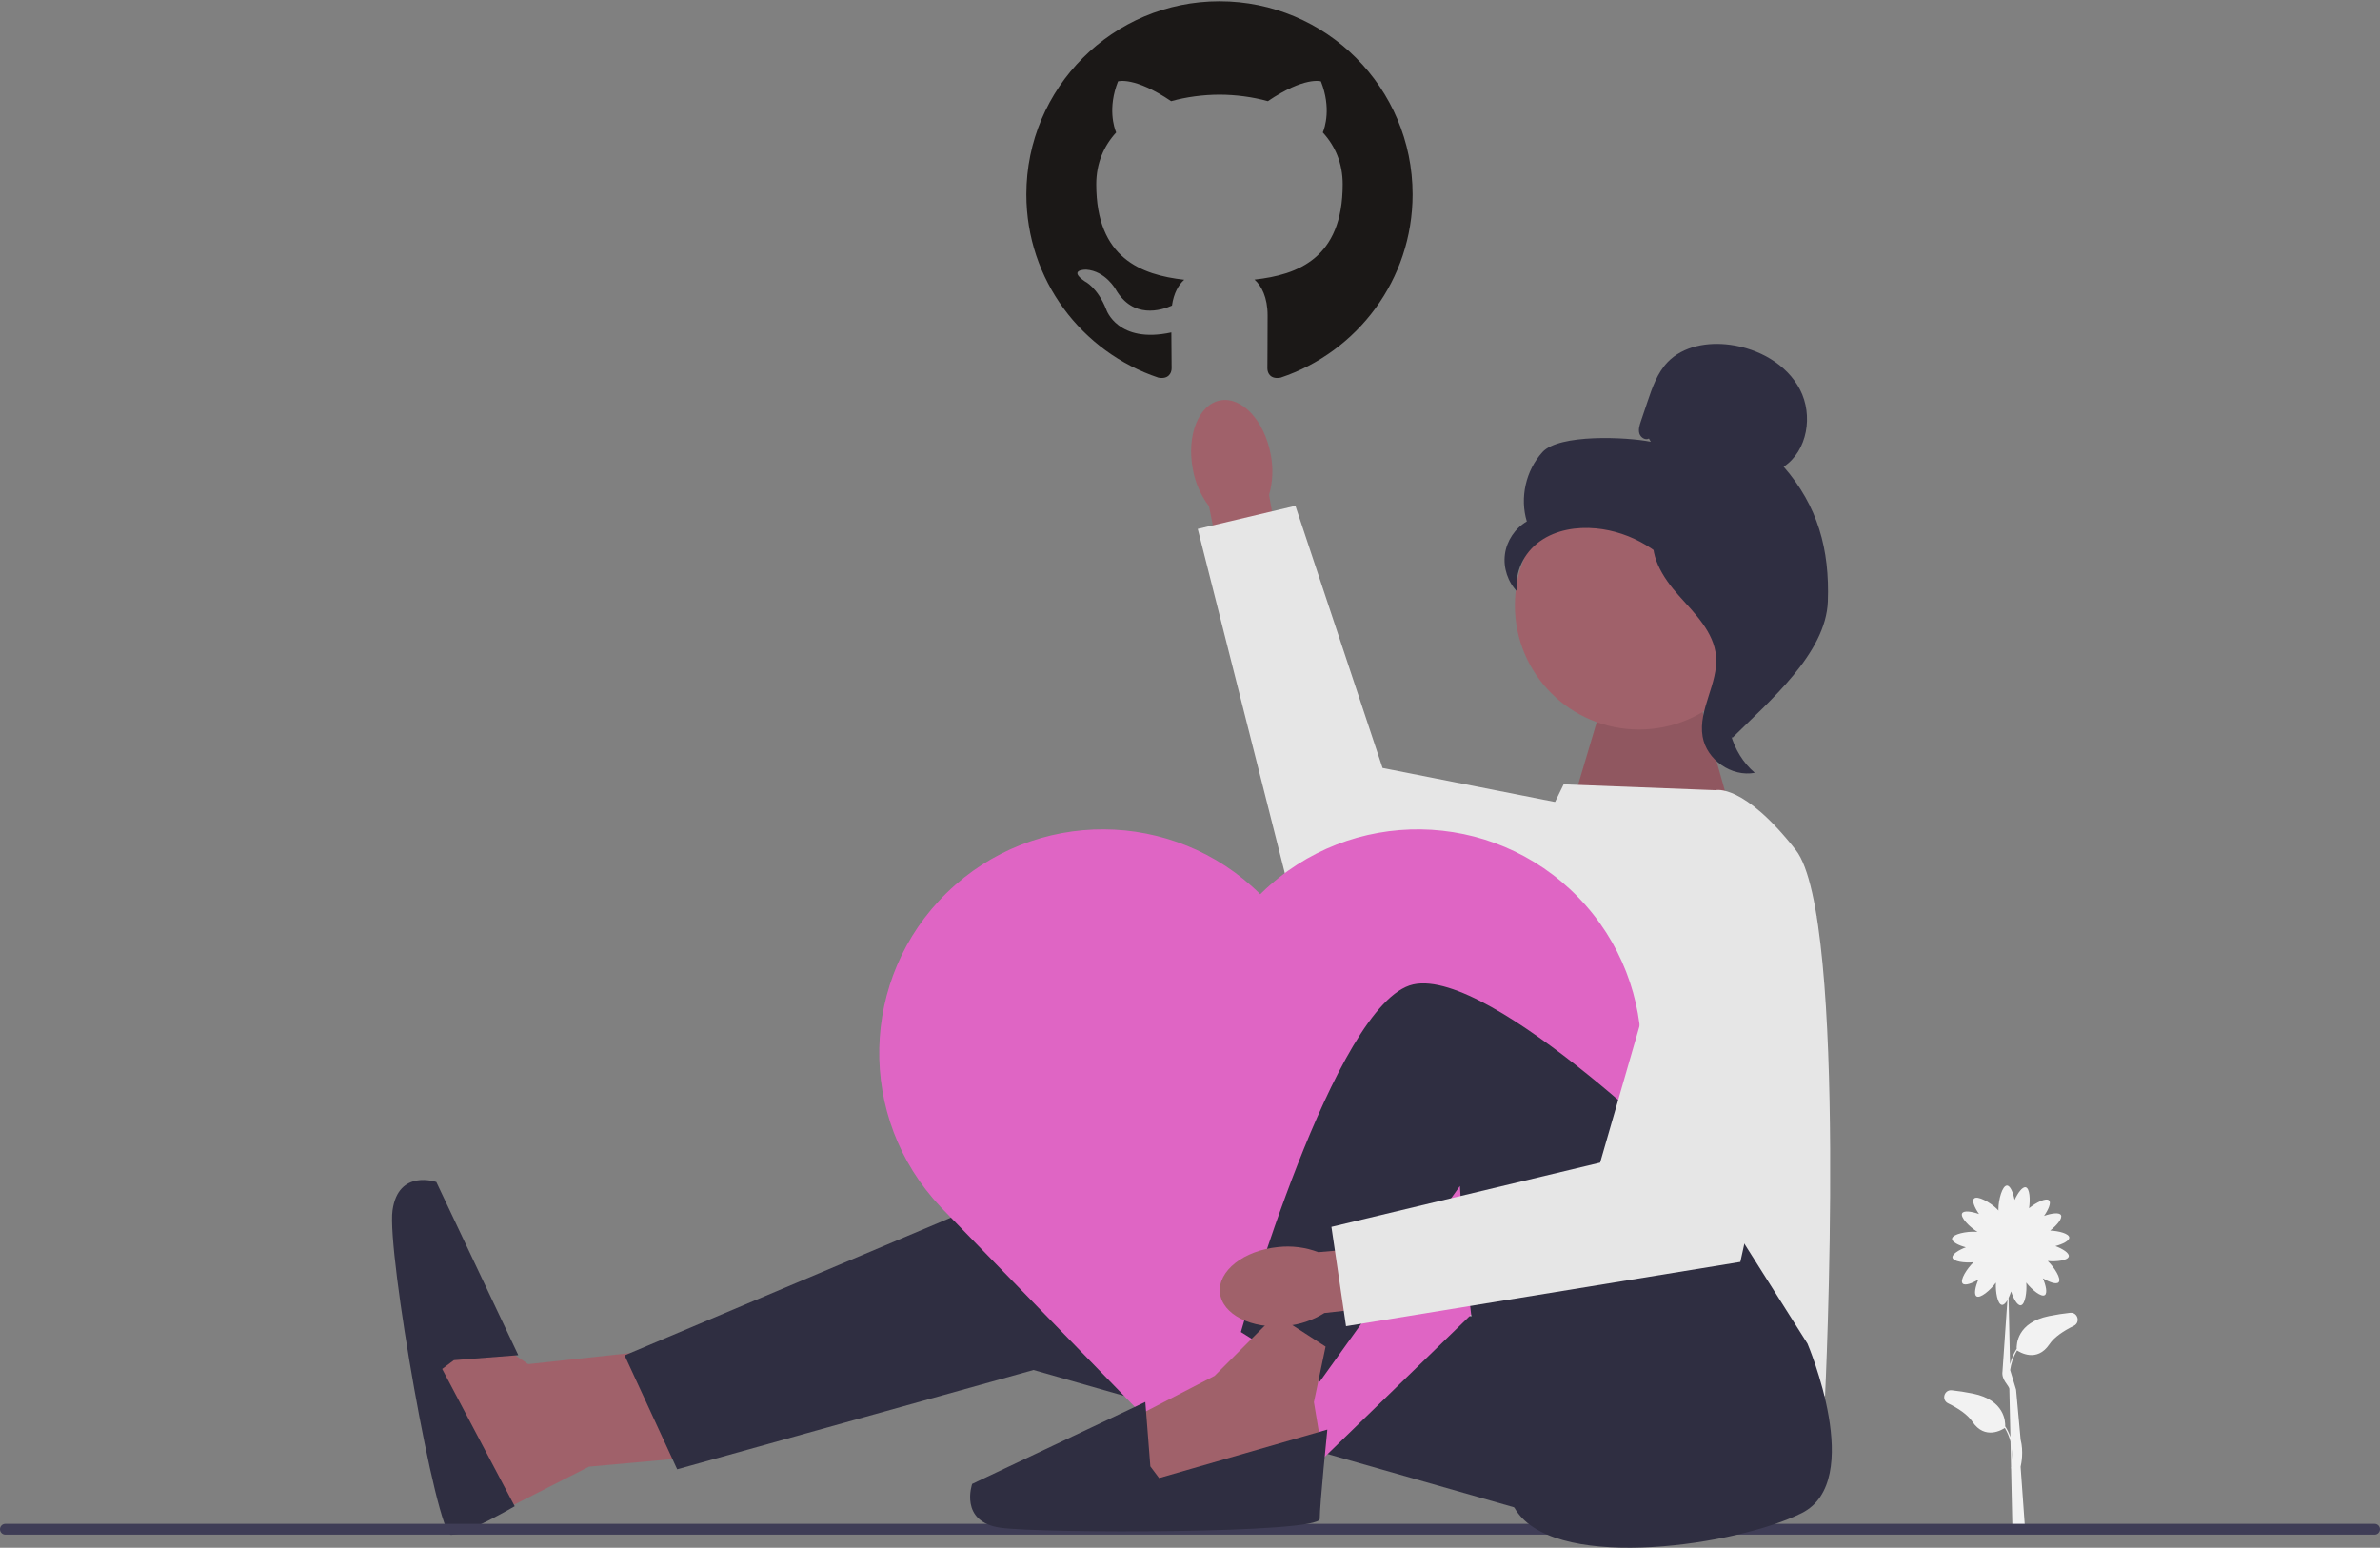 <?xml version="1.0" encoding="UTF-8" standalone="no"?>
<svg
   xmlns:dc="http://purl.org/dc/elements/1.1/"
   xmlns:cc="http://creativecommons.org/ns#"
   xmlns:rdf="http://www.w3.org/1999/02/22-rdf-syntax-ns#"
   xmlns:svg="http://www.w3.org/2000/svg"
   xmlns="http://www.w3.org/2000/svg"
   xmlns:sodipodi="http://sodipodi.sourceforge.net/DTD/sodipodi-0.dtd"
   xmlns:inkscape="http://www.inkscape.org/namespaces/inkscape"
   inkscape:version="1.0 (4035a4f, 2020-05-01)"
   sodipodi:docname="undraw_appreciation_github.svg"
   id="svg1247"
   version="1.1"
   viewBox="0 0 524.67 341.191"
   height="341.191"
   width="524.67">
  <rect x="0" y="0" width="524.67" height="341.191" fill="#808080" stroke="none"/>
  <defs
     id="defs1251" />
  <sodipodi:namedview
     inkscape:current-layer="svg1247"
     inkscape:window-maximized="0"
     inkscape:window-y="25"
     inkscape:window-x="0"
     inkscape:cy="170.59557"
     inkscape:cx="262.33502"
     inkscape:zoom="2.0889319"
     showgrid="false"
     id="namedview1249"
     inkscape:window-height="1247"
     inkscape:window-width="1646"
     inkscape:pageshadow="2"
     inkscape:pageopacity="0"
     guidetolerance="10"
     gridtolerance="10"
     objecttolerance="10"
     borderopacity="1"
     bordercolor="#666666"
     pagecolor="#ffffff" />
  <g
     id="g857"
     transform="matrix(0.705,0,0,-0.705,268.834,0.282)"
     inkscape:export-filename="/Users/jemgillam/Documents/Work/News/github.svg.png"
     inkscape:export-xdpi="256.46899"
     inkscape:export-ydpi="256.46899">
    <path
       d="m 0,0 c -33.347,0 -60.388,-27.035 -60.388,-60.388 0,-26.68 17.303,-49.316 41.297,-57.301 3.018,-0.559 4.126,1.31 4.126,2.905 0,1.439 -0.056,6.197 -0.082,11.243 -16.8,-3.653 -20.345,7.125 -20.345,7.125 -2.747,6.979 -6.705,8.836 -6.705,8.836 -5.479,3.748 0.413,3.671 0.413,3.671 6.064,-0.426 9.257,-6.224 9.257,-6.224 5.386,-9.231 14.127,-6.562 17.573,-5.019 0.543,3.902 2.107,6.567 3.834,8.075 -13.413,1.526 -27.513,6.705 -27.513,29.844 0,6.592 2.359,11.98 6.222,16.209 -0.627,1.521 -2.694,7.663 0.586,15.981 0,0 5.071,1.622 16.61,-6.191 4.817,1.338 9.983,2.009 15.115,2.033 5.132,-0.024 10.302,-0.695 15.128,-2.033 11.526,7.813 16.59,6.191 16.59,6.191 3.287,-8.318 1.22,-14.46 0.593,-15.981 3.872,-4.229 6.214,-9.617 6.214,-16.209 0,-23.195 -14.127,-28.301 -27.574,-29.796 2.166,-1.874 4.096,-5.549 4.096,-11.183 0,-8.08 -0.069,-14.583 -0.069,-16.572 0,-1.608 1.086,-3.49 4.147,-2.898 23.982,7.994 41.263,30.622 41.263,57.294 C 60.388,-27.035 33.351,0 0,0"
       style="fill:#1b1817;fill-opacity:1;fill-rule:evenodd;stroke:none"
       id="path859" />
  </g>
  <polygon
     points="102.28,291.058 94.079,300.716 98.015,321.096 102.523,337.193 129.853,323.313 151.859,321.321 146.064,297.497 116.445,300.716 "
     fill="#a0616a"
     id="polygon1201" />
  <polygon
     points="137.693,298.785 149.283,323.896 227.836,302.004 349.53,336.774 332.789,254.357 296.088,263.371 224.617,262.084 "
     fill="#2f2e41"
     id="polygon1203" />
  <path
     d="m 100.053,299.844 14.205,-1.106 -18.069,-38.171 c 0,0 -8.37,-2.956 -9.658,6.249 -1.288,9.204 9.696,71.527 12.916,71.527 3.219,0 14.021,-6.302 14.021,-6.302 l -15.991,-30.266 2.576,-1.932 2e-5,3e-5 z"
     fill="#2f2e41"
     id="path1205" />
  <path
     d="m 456.349,289.393 c -1.43,0.154 -2.99,0.385 -4.649,0.723 -7.035,1.433 -7.181,6.21 -7.12,7.305 l -0.048,-0.03 c -0.707,1.135 -1.15,2.283 -1.418,3.367 l -0.322,-14.641 c 0.208,-0.434 0.398,-0.927 0.556,-1.432 0.527,1.622 1.39,3.154 2.134,3.052 0.968,-0.132 1.389,-2.979 1.209,-5.002 1.23,1.585 3.301,3.279 4.083,2.757 0.624,-0.418 0.254,-2.137 -0.427,-3.7 1.42,0.856 2.993,1.418 3.481,0.875 0.666,-0.741 -0.93,-3.271 -2.402,-4.683 1.97,0.184 4.475,-0.13 4.64,-1.027 0.135,-0.739 -1.356,-1.671 -2.952,-2.271 1.603,-0.423 3.102,-1.159 3.052,-1.888 -0.059,-0.866 -2.285,-1.445 -4.205,-1.534 1.448,-1.133 2.779,-2.699 2.372,-3.408 -0.374,-0.651 -2.114,-0.399 -3.72,0.175 0.95,-1.359 1.618,-2.889 1.109,-3.413 -0.634,-0.653 -2.883,0.474 -4.418,1.719 0.299,-1.94 0.148,-4.388 -0.722,-4.61 -0.728,-0.185 -1.759,1.239 -2.467,2.79 -0.313,-1.628 -0.945,-3.174 -1.676,-3.174 -1.04,0 -1.884,3.137 -1.884,5.18 0,0.116 0.003,0.224 0.008,0.328 -0.104,-0.121 -0.224,-0.248 -0.361,-0.38 -1.466,-1.424 -4.304,-3.004 -5.028,-2.258 -0.509,0.524 0.159,2.055 1.109,3.413 -1.606,-0.574 -3.346,-0.826 -3.72,-0.175 -0.503,0.875 1.646,3.059 3.393,4.119 -0.105,-0.013 -0.215,-0.023 -0.333,-0.031 -2.039,-0.139 -5.225,0.489 -5.296,1.527 -0.05,0.729 1.449,1.465 3.052,1.888 -1.596,0.6 -3.087,1.532 -2.952,2.271 0.164,0.897 2.67,1.21 4.64,1.027 -1.472,1.412 -3.068,3.942 -2.402,4.683 0.488,0.543 2.061,-0.019 3.481,-0.875 -0.682,1.563 -1.052,3.282 -0.427,3.7 0.825,0.552 3.087,-1.369 4.28,-3.021 -0.122,2.022 0.362,4.799 1.322,4.909 0.401,0.046 0.827,-0.382 1.211,-1.041 l -1.087,15.737 c -0.254,1.833 1.372,3.029 1.517,3.784 l 0.234,10.657 c -0.265,-0.759 -0.621,-1.536 -1.102,-2.307 l -0.048,0.03 c 0.062,-1.095 -0.085,-5.872 -7.12,-7.305 -1.659,-0.338 -3.219,-0.569 -4.649,-0.723 -1.688,-0.182 -2.346,2.129 -0.821,2.875 2.208,1.081 4.285,2.442 5.368,4.055 2.768,4.123 6.592,1.739 7.136,1.369 0.607,1.011 1.006,2.03 1.257,2.999 l 0.125,5.66 c -0.03,0.134 -0.052,0.209 -0.053,0.214 l 0.058,0.017 0.301,13.697 2.796,-0.022 -1,-14 c 0.168,-0.755 0.685,-3.328 0,-6 l -1,-11 v 0 c -0.002,-0.008 0.057,0.289 0,0 l -1.304,-4.322 c 0.19,-1.337 0.63,-2.841 1.524,-4.329 0.544,0.37 4.368,2.753 7.136,-1.369 1.083,-1.612 3.16,-2.974 5.368,-4.055 1.525,-0.746 0.866,-3.057 -0.821,-2.875 h 9e-5 z m -12.771,32.406 -0.053,-2.395 c 0.106,0.906 0.101,1.723 0.053,2.395 z"
     fill="#f2f2f2"
     id="path1207" />
  <path
     d="m 0,337.107 c 0,0.66 0.53,1.19 1.19,1.19 h 522.29 c 0.66,0 1.19,-0.53 1.19,-1.19 0,-0.66 -0.53,-1.19 -1.19,-1.19 H 1.19 c -0.66,0 -1.19,0.53 -1.19,1.19 z"
     fill="#3f3d56"
     id="path1209" />
  <polygon
     points="374.24,153.043 382.61,182.662 346.553,177.511 353.636,153.687 "
     fill="#a0616a"
     id="polygon1211" />
  <polygon
     points="374.24,153.043 382.61,182.662 346.553,177.511 353.636,153.687 "
     isolation="isolate"
     opacity="0.1"
     id="polygon1213" />
  <path
     d="m 378.182,174.194 -33.482,-1.288 -10.381,21.345 -16.018,94.553 84.026,18.994 c 0,0 5.151,-105.596 -6.439,-120.406 -11.59,-14.809 -17.707,-13.2 -17.707,-13.2 h 3e-5 z"
     fill="#e6e6e6"
     id="path1215" />
  <g
     id="g1220">
    <path
       id="uuid-d56b3625-4c94-42bd-b945-161326df6b90-118"
       d="m 280.123,100.149 c -1.396,-7.454 -6.373,-12.775 -11.116,-11.886 -4.743,0.889 -7.456,7.651 -6.059,15.107 0.517,2.986 1.742,5.805 3.572,8.22 l 6.312,31.506 12.453,-2.528 -5.517,-31.461 c 0.832,-2.915 0.954,-5.987 0.355,-8.959 z"
       fill="#a0616a" />
    <polygon
       points="285.572,111.503 264.039,116.596 285.641,201.977 363.042,212.161 373.167,182.774 304.788,169.299 "
       fill="#e6e6e6"
       id="polygon1218" />
  </g>
  <path
     d="m 278.191,196.766 v 0 c -0.123,0.12 -0.237,0.246 -0.36,0.367 -19.071,-18.925 -49.785,-19.091 -69.06,-0.375 v 0 c -19.344,18.79 -19.997,49.637 -1.467,69.23 l -0.012,0.012 0.461,0.475 v 0 l 68.238,70.259 70.734,-68.699 -0.197,-0.202 c 0.119,-0.113 0.243,-0.218 0.36,-0.333 v 0 c 19.533,-18.971 19.988,-50.184 1.018,-69.717 v 0 c -18.971,-19.533 -50.184,-19.988 -69.716,-1.018 z"
     fill="#df65c4"
     id="path1224" />
  <path
     d="m 398.464,296.209 c 0,0 12.878,30.262 -1.288,37.345 -14.165,7.083 -52.965,12.878 -62.54,0 -9.575,-12.878 -12.794,-72.115 -12.794,-72.115 l -30.906,43.14 -17.385,-10.946 c 0,0 20.604,-72.758 37.989,-76.622 17.385,-3.863 63.744,42.496 63.744,42.496 l 23.18,36.701 3e-5,-6e-5 z"
     fill="#2f2e41"
     id="path1226" />
  <polygon
     points="249.084,312.95 251.016,329.691 286.429,325.828 290.937,316.813 289.649,309.087 292.224,296.853 281.278,289.771 267.757,303.292 "
     fill="#a0616a"
     id="polygon1228" />
  <path
     d="m 253.592,323.252 -1.106,-14.205 -38.171,18.069 c 0,0 -2.956,8.37 6.249,9.658 9.204,1.288 70.373,1.288 70.373,-1.932 0,-3.219 1.673,-19.702 1.673,-19.702 l -37.086,10.687 -1.932,-2.576 h 2e-5 z"
     fill="#2f2e41"
     id="path1230" />
  <g
     id="g1235">
    <path
       id="uuid-6c5d2e57-124e-4bcc-a41f-b37c29514f4d-119"
       d="m 281.731,274.905 c -7.546,0.748 -13.277,5.248 -12.8,10.051 0.477,4.802 6.98,8.087 14.529,7.338 3.019,-0.258 5.933,-1.236 8.498,-2.851 l 31.933,-3.574 -1.446,-12.624 -31.819,2.786 c -2.833,-1.08 -5.883,-1.466 -8.895,-1.125 z"
       fill="#a0616a" />
    <polygon
       points="293.512,270.454 296.731,292.346 383.655,278.181 400.47,201.945 372.065,189.325 352.749,256.289 "
       fill="#e6e6e6"
       id="polygon1233" />
  </g>
  <g
     id="g1245">
    <circle
       id="circle1239"
       fill="#a0616a"
       r="27.363"
       cy="133.455"
       cx="361.32" />
    <path
       id="path1241"
       fill="#2f2e41"
       d="M363.504,96.668c-.792,.462-1.852-.237-2.106-1.118-.254-.881,.042-1.816,.335-2.685,.492-1.458,.984-2.915,1.476-4.373,1.047-3.101,2.158-6.311,4.426-8.671,3.423-3.563,8.862-4.469,13.759-3.813,6.288,.843,12.493,4.248,15.417,9.879,2.924,5.631,1.679,13.488-3.604,17.001,7.53,8.63,10.155,18.249,9.74,29.695-.414,11.446-12.888,21.98-21.022,30.043-1.817-1.101-3.468-6.262-2.469-8.136,.999-1.875-.432-4.047,.805-5.773s2.272,1.023,1.021-.694c-.789-1.083,2.291-3.576,1.118-4.224-5.674-3.137-7.561-10.209-11.125-15.625-4.299-6.533-11.656-10.957-19.441-11.691-4.289-.404-8.819,.328-12.334,2.818-3.515,2.49-5.791,6.939-4.976,11.169-2.111-2.144-3.162-5.285-2.766-8.268,.396-2.982,2.231-5.74,4.829-7.258-1.58-5.224-.226-11.232,3.44-15.274s18.539-3.354,23.891-2.29l-.414-.71h0Z" />
    <path
       id="path1243"
       fill="#2f2e41"
       d="M364.335,116.639c7.089,.765,12.208,6.906,16.53,12.577,2.491,3.269,5.101,6.878,5.038,10.988-.063,4.155-2.841,7.718-4.169,11.655-2.17,6.436-.055,14.093,5.11,18.502-5.104,.969-10.622-2.858-11.503-7.978-1.026-5.96,3.492-11.712,2.957-17.736-.471-5.307-4.654-9.392-8.209-13.36-3.556-3.968-6.895-9.234-5.259-14.305l-.496-.343h0Z" />
  </g>
</svg>
